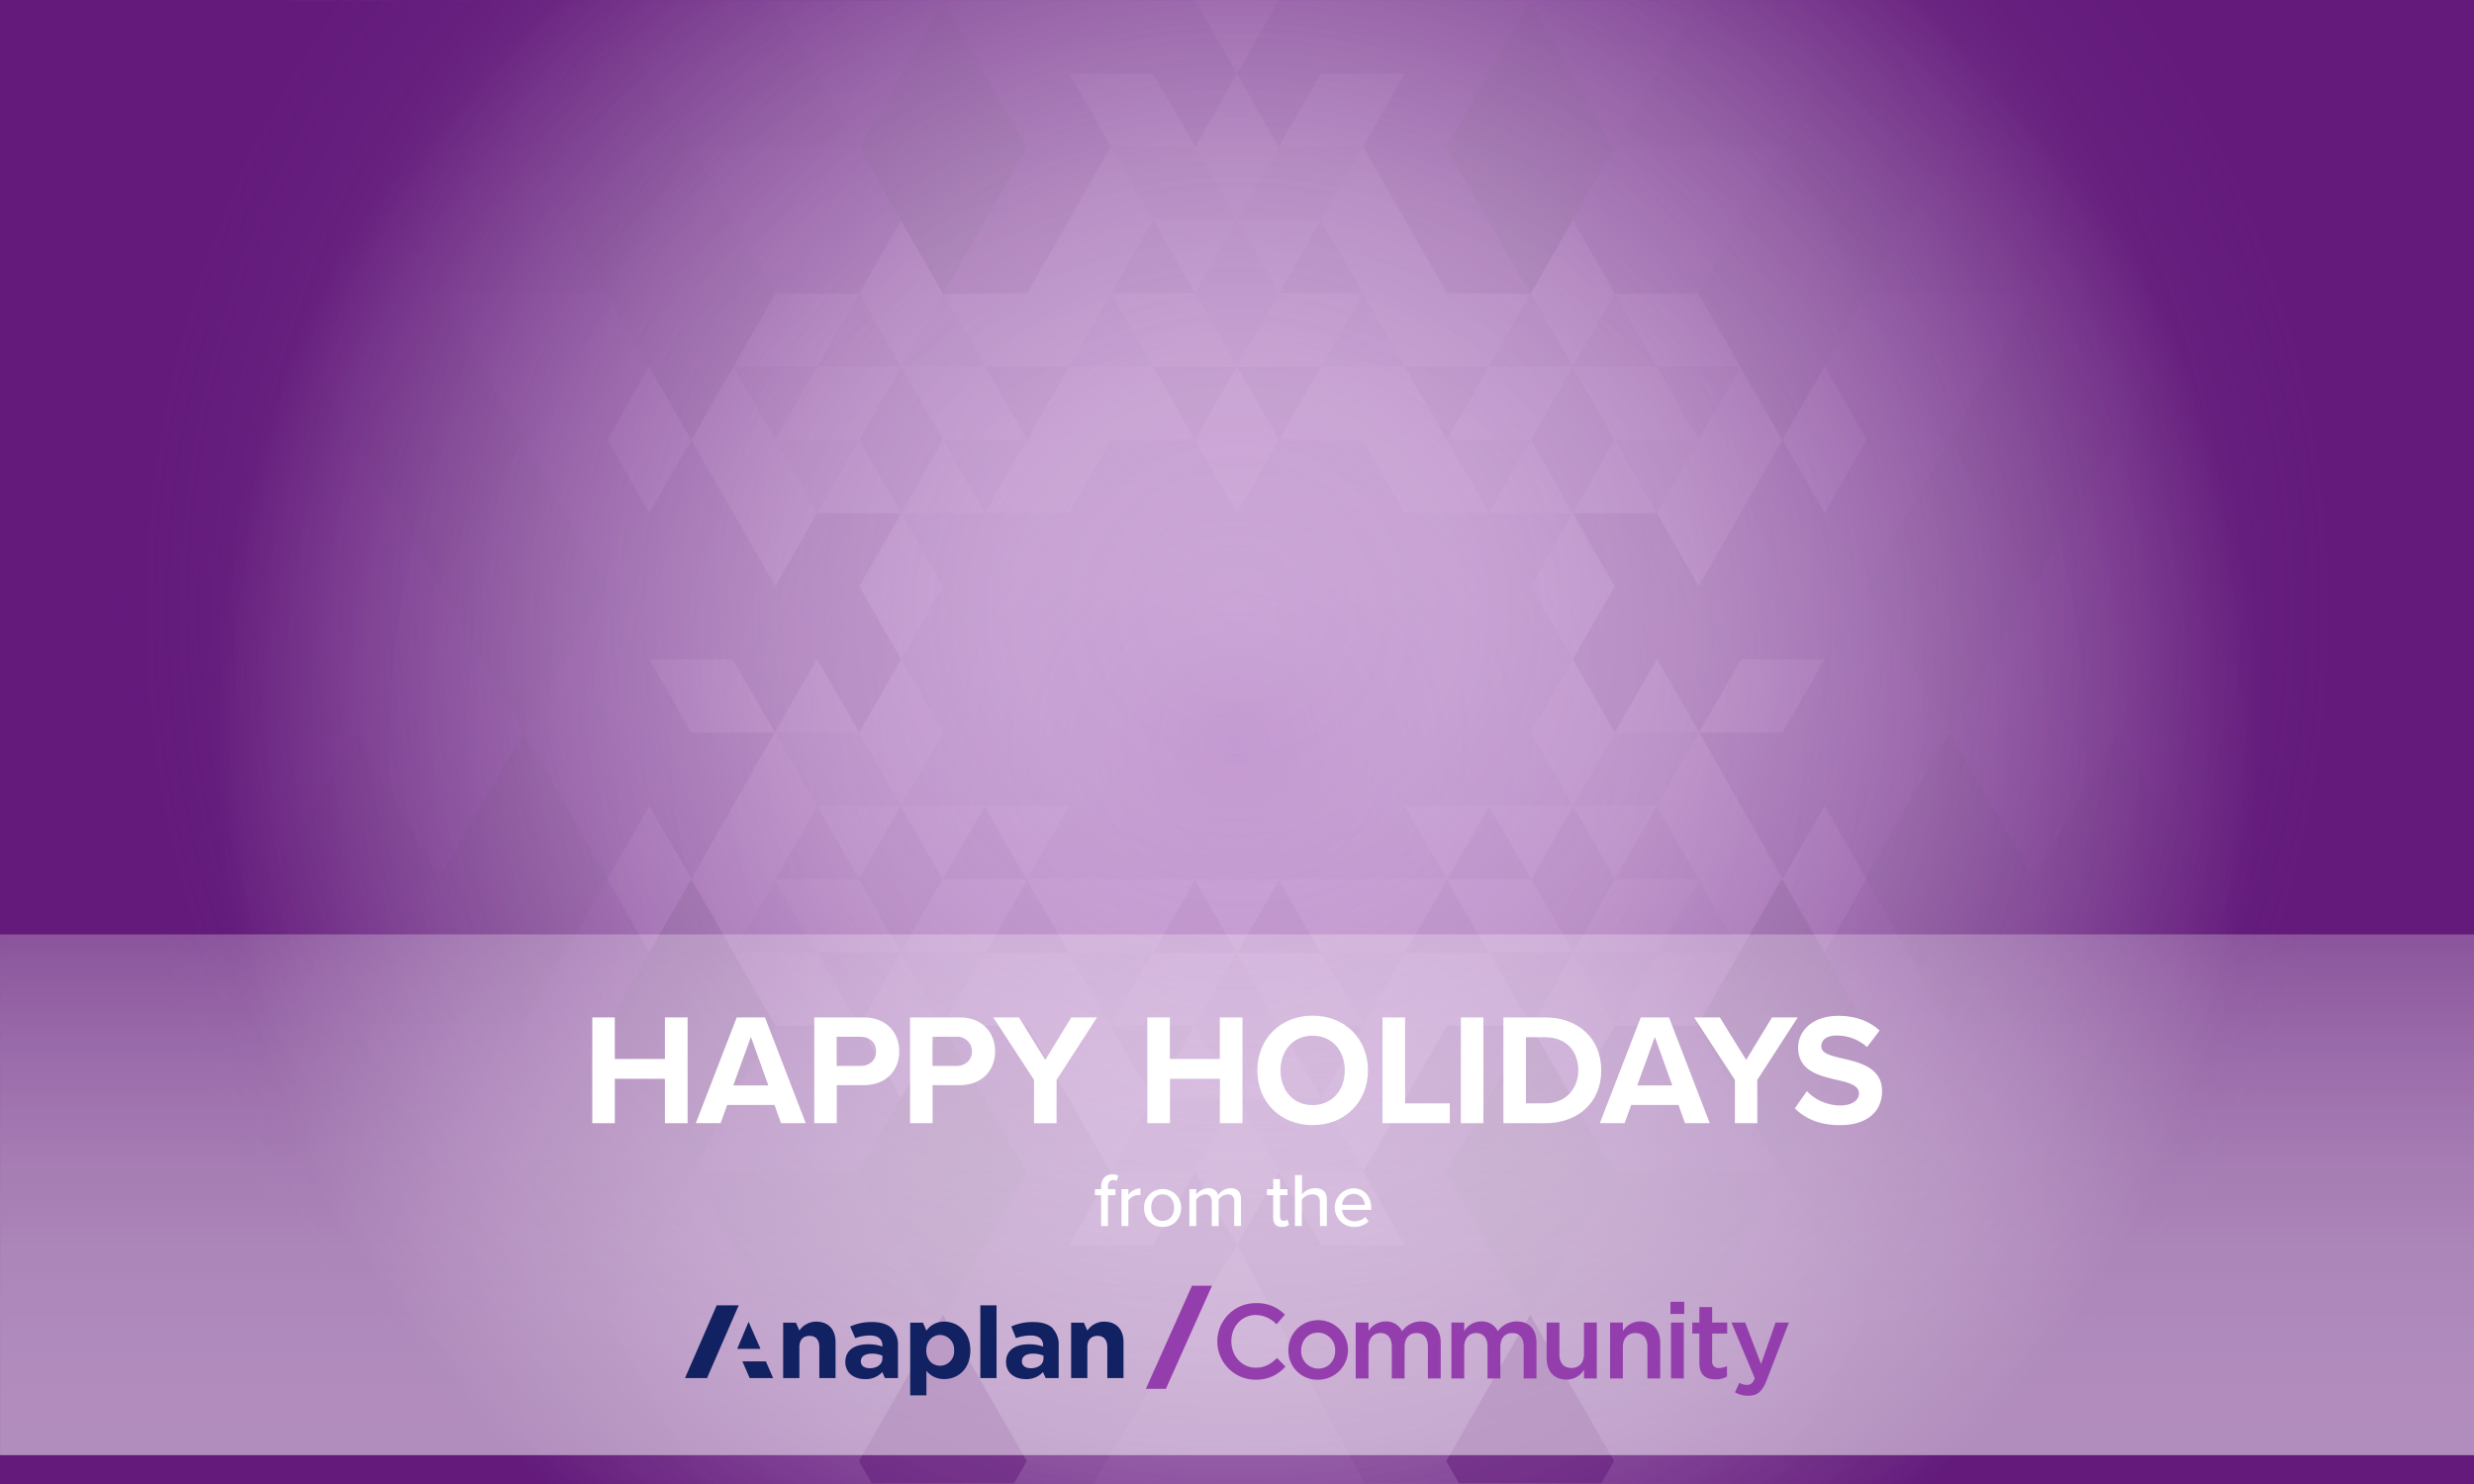 <svg xmlns="http://www.w3.org/2000/svg" xmlns:xlink="http://www.w3.org/1999/xlink" viewBox="0 0 800.01 480"><rect x="0" y="0" width="800.01" height="480" fill="#333333" stroke="none"/><defs><style>.cls-1{isolation:isolate;}.cls-2{fill:#923dab;}.cls-3,.cls-4,.cls-5{fill:#772093;}.cls-11,.cls-3,.cls-7{opacity:0.5;}.cls-4,.cls-6{opacity:0.3;}.cls-7,.cls-8{fill:#631a7b;}.cls-9{mix-blend-mode:multiply;fill:url(#radial-gradient);}.cls-10{fill:url(#radial-gradient-2);}.cls-11{fill:url(#linear-gradient);}.cls-12{fill:#112161;}.cls-13{fill:#943ead;}.cls-14{fill:#fff;}</style><radialGradient id="radial-gradient" cx="400" cy="237.48" r="331.65" gradientTransform="translate(0.01 7.28) scale(1 0.98)" gradientUnits="userSpaceOnUse"><stop offset="0" stop-color="#fff" stop-opacity="0.2"/><stop offset="1" stop-color="#631a7b"/></radialGradient><radialGradient id="radial-gradient-2" cx="400" cy="194.13" r="368.54" gradientTransform="translate(0.01 7.28) scale(1 0.98)" gradientUnits="userSpaceOnUse"><stop offset="0" stop-color="#fff" stop-opacity="0.4"/><stop offset="0.2" stop-color="#f9f6fa" stop-opacity="0.38"/><stop offset="0.4" stop-color="#e7dbea" stop-opacity="0.34"/><stop offset="0.59" stop-color="#c8afd1" stop-opacity="0.26"/><stop offset="0.79" stop-color="#9d70ac" stop-opacity="0.15"/><stop offset="0.99" stop-color="#67207e" stop-opacity="0.01"/><stop offset="1" stop-color="#631a7b" stop-opacity="0"/></radialGradient><linearGradient id="linear-gradient" x1="400.01" y1="283.8" x2="400.01" y2="508.44" gradientUnits="userSpaceOnUse"><stop offset="0" stop-color="#fff" stop-opacity="0.4"/><stop offset="0.13" stop-color="#fff" stop-opacity="0.57"/><stop offset="0.27" stop-color="#fff" stop-opacity="0.73"/><stop offset="0.4" stop-color="#fff" stop-opacity="0.85"/><stop offset="0.53" stop-color="#fff" stop-opacity="0.93"/><stop offset="0.66" stop-color="#fff" stop-opacity="0.98"/><stop offset="0.78" stop-color="#fff"/></linearGradient></defs><g class="cls-1"><g id="Background"><rect class="cls-2" x="0.01" y="0.02" width="800" height="479.98"/><polygon class="cls-2" points="454.29 308.08 481.43 308.08 467.86 284.38 467.86 284.39 467.86 284.38 467.86 284.38 467.86 284.38 454.29 308.08"/><polygon class="cls-2" points="549.29 284.38 535.72 260.69 522.15 284.38 549.29 284.38"/><polygon class="cls-2" points="467.86 284.38 454.29 260.69 467.86 284.38 467.86 284.38"/><rect class="cls-2" x="243.91" y="258.88" height="27.31"/><polygon class="cls-3" points="277.84 118.55 264.26 118.55 271.05 106.79 277.84 95.04 284.63 106.79 291.41 118.55 277.84 118.55"/><polygon class="cls-3" points="264.26 284.37 250.69 284.37 257.47 272.61 264.26 260.86 271.05 272.61 277.84 284.37 264.26 284.37"/><polygon class="cls-3" points="318.4 284.37 304.82 284.37 311.61 272.61 318.4 260.86 325.18 272.61 331.97 284.37 318.4 284.37"/><polygon class="cls-4" points="250.69 308.22 237.11 308.22 243.9 296.46 250.69 284.7 257.47 296.46 264.26 308.22 250.69 308.22"/><polygon class="cls-3" points="332.12 308.22 318.55 308.22 325.33 296.46 332.12 284.7 338.91 296.46 345.7 308.22 332.12 308.22"/><polygon class="cls-3" points="386.41 308.22 372.84 308.22 379.63 296.46 386.41 284.7 393.2 296.46 399.99 308.22 386.41 308.22"/><polygon class="cls-3" points="372.85 94.76 359.27 94.76 366.06 83 372.85 71.25 379.64 83 386.42 94.76 372.85 94.76"/><polygon class="cls-3" points="298.2 130.47 291.42 118.64 284.63 130.47 277.84 142.29 284.63 154.12 291.42 165.95 298.2 154.12 304.99 142.29 298.2 130.47"/><polygon class="cls-3" points="304.82 284.33 298.04 272.51 291.25 260.68 284.46 272.51 277.68 284.33 284.46 296.16 291.25 307.99 298.04 296.16 304.82 284.33 304.82 284.33"/><polygon class="cls-4" points="406.61 319.91 399.83 308.09 393.04 319.91 386.25 331.74 393.04 343.56 399.83 355.39 406.61 343.56 413.4 331.74 406.61 319.91"/><polygon class="cls-4" points="406.78 82.93 399.99 71.11 393.2 82.93 386.42 94.76 393.2 106.58 399.99 118.41 406.78 106.58 413.56 94.76 406.78 82.93"/><polygon class="cls-4" points="284.6 248.88 277.8 237.06 264.16 236.98 250.53 236.89 257.33 248.71 264.14 260.52 277.77 260.61 291.4 260.7 284.6 248.88"/><polygon class="cls-3" points="277.84 308.09 291.41 308.09 284.62 319.91 277.84 331.74 271.05 319.91 264.26 308.09 277.84 308.09"/><polygon class="cls-4" points="304.82 308.09 318.4 308.09 311.61 319.91 304.82 331.74 298.03 319.91 291.25 308.09 304.82 308.09"/><polygon class="cls-4" points="359.11 308.09 372.68 308.09 365.9 319.91 359.11 331.74 352.32 319.91 345.54 308.09 359.11 308.09"/><polygon class="cls-3" points="372.68 331.73 386.26 331.73 379.47 343.56 372.68 355.38 365.9 343.56 359.11 331.73 372.68 331.73"/><polygon class="cls-4" points="386.25 355.42 372.68 355.42 372.68 355.49 365.9 367.24 359.11 379 372.68 379 386.21 379 386.25 379.07 393.04 367.24 399.83 355.42 386.25 355.42"/><polygon class="cls-3" points="332.14 118.57 345.71 118.57 338.92 130.4 332.14 142.22 325.35 130.4 318.56 118.57 332.14 118.57"/><polygon class="cls-3" points="386.42 118.57 400 118.57 393.21 130.4 386.42 142.22 379.64 130.4 372.85 118.57 386.42 118.57"/><polygon class="cls-3" points="250.7 118.57 264.27 118.57 257.48 130.4 250.7 142.22 243.91 130.4 237.12 118.57 250.7 118.57"/><polygon class="cls-5" points="372.84 402.83 345.7 402.83 359.11 379 332.12 331.73 304.82 331.74 291.41 355.42 277.84 331.74 250.69 331.73 223.54 284.33 209.97 308.03 196.4 284.34 209.97 260.64 223.54 284.33 250.53 236.9 223.54 236.95 209.99 213.28 236.97 213.27 243.74 225.07 250.53 236.9 257.32 225.07 264.1 213.26 264.26 213.26 271.05 225.07 277.83 236.9 284.62 225.07 291.4 213.25 291.41 213.25 291.41 213.25 291.41 213.25 291.4 213.25 277.84 189.64 291.42 166.02 264.27 165.95 250.7 189.64 223.55 142.25 209.98 165.94 196.41 142.25 209.98 118.55 223.55 142.25 250.69 94.85 277.84 95.04 291.42 71.15 304.99 95.04 332.13 94.85 359.28 47.4 345.7 23.76 372.85 23.76 386.55 47.58 399.99 23.76 386.42 0.06 0 0.01 0.01 480 353.33 480 399.99 402.64 386.41 379.07 372.84 402.83"/><polygon class="cls-3" points="522.15 118.55 535.72 118.55 528.93 106.79 522.15 95.04 515.36 106.79 508.57 118.55 522.15 118.55"/><polygon class="cls-3" points="495 118.55 508.57 118.55 501.79 106.79 495 95.04 488.21 106.79 481.43 118.55 495 118.55"/><polygon class="cls-3" points="535.73 284.37 549.3 284.37 542.51 272.61 535.73 260.86 528.94 272.61 522.15 284.37 535.73 284.37"/><polygon class="cls-3" points="481.59 284.37 495.17 284.37 488.38 272.61 481.59 260.86 474.8 272.61 468.02 284.37 481.59 284.37"/><polygon class="cls-4" points="549.3 308.22 562.88 308.22 556.09 296.46 549.3 284.7 542.51 296.46 535.73 308.22 549.3 308.22"/><polygon class="cls-3" points="467.87 308.22 481.44 308.22 474.65 296.46 467.87 284.7 461.08 296.46 454.29 308.22 467.87 308.22"/><polygon class="cls-3" points="413.57 308.22 427.15 308.22 420.36 296.46 413.57 284.7 406.79 296.46 400 308.22 413.57 308.22"/><polygon class="cls-3" points="427.14 94.76 440.71 94.76 433.93 83 427.14 71.25 420.35 83 413.56 94.76 427.14 94.76"/><polygon class="cls-3" points="501.79 130.47 508.57 118.64 515.36 130.47 522.15 142.29 515.36 154.12 508.57 165.95 501.79 154.12 495 142.29 501.79 130.47"/><polygon class="cls-3" points="495.16 284.33 501.95 272.51 508.74 260.68 515.52 272.51 522.31 284.33 515.52 296.16 508.74 307.99 501.95 296.16 495.16 284.33 495.16 284.33"/><polygon class="cls-4" points="535.82 236.98 522.19 237.06 515.38 248.88 508.58 260.7 522.22 260.61 535.85 260.52 542.65 248.71 549.46 236.89 535.82 236.98"/><g class="cls-6"><polygon class="cls-5" points="304.99 118.55 291.41 118.55 298.2 106.79 304.99 95.04 311.77 106.79 318.56 118.55 304.99 118.55"/><polygon class="cls-5" points="359.27 118.55 345.7 118.55 352.49 106.79 359.27 95.04 366.06 106.79 372.85 118.55 359.27 118.55"/><polygon class="cls-5" points="393.35 59.39 386.55 47.58 372.91 47.49 359.28 47.4 366.08 59.22 372.88 71.04 386.52 71.12 400.15 71.21 393.35 59.39"/><polygon class="cls-5" points="264.27 142.29 277.84 142.29 271.06 154.12 264.27 165.95 257.48 154.12 250.69 142.29 264.27 142.29"/><polygon class="cls-5" points="318.56 142.29 332.14 142.29 325.35 154.12 318.56 165.95 311.77 154.12 304.99 142.29 318.56 142.29"/><polygon class="cls-5" points="440.71 118.55 454.29 118.55 447.5 106.79 440.71 95.04 433.93 106.79 427.14 118.55 440.71 118.55"/><polygon class="cls-5" points="406.64 59.39 413.44 47.58 427.08 47.49 440.71 47.4 433.91 59.22 427.11 71.04 413.47 71.12 399.83 71.21 406.64 59.39"/><polygon class="cls-5" points="535.72 142.29 522.14 142.29 528.93 154.12 535.72 165.95 542.5 154.12 549.29 142.29 535.72 142.29"/><polygon class="cls-5" points="481.43 142.29 467.85 142.29 474.64 154.12 481.43 165.95 488.21 154.12 495 142.29 481.43 142.29"/></g><polygon class="cls-4" points="522.15 308.09 508.58 308.09 515.36 319.91 522.15 331.74 528.94 319.91 535.73 308.09 522.15 308.09"/><polygon class="cls-3" points="495.17 308.09 481.59 308.09 488.38 319.91 495.17 331.74 501.95 319.91 508.74 308.09 495.17 308.09"/><polygon class="cls-4" points="440.88 308.09 427.3 308.09 434.09 319.91 440.88 331.74 447.67 319.91 454.45 308.09 440.88 308.09"/><polygon class="cls-3" points="427.3 331.73 413.73 331.73 420.52 343.56 427.3 355.38 434.09 343.56 440.88 331.73 427.3 331.73"/><polygon class="cls-4" points="413.74 355.42 427.31 355.42 427.3 355.49 434.09 367.24 440.88 379 427.3 379 413.78 379 413.74 379.07 406.95 367.24 400.16 355.42 413.74 355.42"/><polygon class="cls-3" points="467.85 118.57 454.28 118.57 461.06 130.4 467.85 142.22 474.64 130.4 481.43 118.57 467.85 118.57"/><polygon class="cls-3" points="413.56 118.57 399.99 118.57 406.78 130.4 413.56 142.22 420.35 130.4 427.14 118.57 413.56 118.57"/><polygon class="cls-3" points="549.29 118.57 535.72 118.57 542.5 130.4 549.29 142.22 556.08 130.4 562.87 118.57 549.29 118.57"/><polygon class="cls-5" points="427.15 402.81 454.29 402.81 440.88 378.99 467.86 331.72 495.17 331.72 508.58 355.41 522.15 331.72 549.3 331.72 576.44 284.32 590.02 308.02 603.59 284.32 590.02 260.63 576.44 284.32 549.46 236.89 576.44 236.94 590 213.27 563.02 213.26 556.24 225.06 549.46 236.89 542.67 225.06 535.89 213.25 535.72 213.25 528.94 225.06 522.15 236.89 515.37 225.06 508.58 213.24 508.58 213.24 508.58 213.24 508.58 213.24 508.58 213.24 522.15 189.63 508.57 166 535.72 165.93 549.29 189.63 576.43 142.23 590.01 165.93 603.58 142.23 590.01 118.54 576.43 142.23 549.29 94.84 522.15 95.03 508.57 71.14 495 95.03 467.86 94.84 440.71 47.39 454.28 23.75 427.14 23.75 413.44 47.56 400 23.75 413.57 0.05 800.01 0 800 479.77 441.25 479.77 400 402.63 413.57 379.06 427.15 402.81"/><polygon class="cls-7" points="237.12 71.39 223.55 47.74 209.98 71.39 196.41 95.04 209.98 118.69 223.55 142.33 237.12 118.69 250.7 95.04 237.12 71.39"/><polygon class="cls-8" points="209.98 24.1 196.41 0.45 182.84 24.1 169.26 47.74 182.84 71.39 196.41 95.04 209.98 71.39 223.55 47.74 209.98 24.1"/><polygon class="cls-7" points="101.41 24.1 87.83 0.45 74.26 24.1 60.69 47.74 74.26 71.39 87.83 95.04 101.41 71.39 114.98 47.74 101.41 24.1"/><polygon class="cls-7" points="101.41 213.28 87.83 189.63 74.26 213.28 60.69 236.93 114.98 236.93 101.41 213.28"/><polygon class="cls-8" points="155.69 24.1 142.12 0.46 128.55 24.1 114.98 47.75 169.26 47.75 155.69 24.1"/><polygon class="cls-8" points="671.25 24.1 657.68 0.46 644.11 24.1 630.53 47.75 684.82 47.75 671.25 24.1"/><polygon class="cls-8" points="155.69 118.58 142.12 94.93 128.55 118.58 114.98 142.22 128.55 165.87 142.12 189.52 155.69 165.87 169.26 142.22 155.69 118.58"/><polygon class="cls-7" points="182.84 165.87 169.26 142.22 155.69 165.87 142.12 189.52 155.69 213.16 169.26 236.81 182.84 213.16 196.41 189.52 182.84 165.87"/><polygon class="cls-7" points="182.84 355.68 196.41 332.03 209.98 355.68 223.55 379.33 209.98 402.97 196.41 426.62 182.84 402.97 169.26 379.33 182.84 355.68"/><polygon class="cls-8" points="318.56 24.1 304.99 0.45 291.42 24.1 277.85 47.74 291.42 71.39 304.99 95.04 318.56 71.39 332.14 47.74 318.56 24.1"/><polygon class="cls-8" points="318.39 355.48 304.82 331.84 291.25 355.48 277.68 379.13 291.25 402.78 304.82 426.42 318.39 402.78 331.96 379.13 318.39 355.48"/><polygon class="cls-8" points="237.12 308.09 223.55 284.44 209.98 308.09 196.41 331.74 209.98 355.38 223.55 379.03 237.12 355.38 250.7 331.74 237.12 308.09"/><polygon class="cls-4" points="495.01 236.94 508.58 213.25 508.58 213.25 508.58 213.25 508.58 213.25 508.58 213.25 495 189.67 508.57 166.02 454.29 165.85 440.72 142.27 413.56 142.22 399.99 165.94 386.42 142.22 359.27 142.27 345.7 165.85 291.42 166.02 304.99 189.67 291.41 213.25 291.41 213.25 291.41 213.25 291.41 213.25 291.41 213.25 304.98 236.94 291.41 260.64 345.69 260.64 332.12 284.34 399.99 284.34 400 284.34 467.86 284.34 454.29 260.64 508.58 260.64 495.01 236.94"/><polygon class="cls-7" points="142.13 47.59 169.28 47.59 169.26 47.73 182.84 71.25 196.41 94.76 169.26 94.76 142.21 94.76 142.13 94.9 128.55 71.25 114.98 47.59 142.13 47.59"/><polygon class="cls-7" points="250.69 379.03 277.84 379.03 277.83 379.17 291.4 402.68 304.98 426.19 277.83 426.19 250.78 426.19 250.69 426.33 237.12 402.68 223.54 379.03 250.69 379.03"/><polygon class="cls-8" points="182.84 260.36 169.26 236.71 155.69 260.36 142.12 284.01 155.69 307.65 169.26 331.3 182.84 307.65 196.41 284.01 182.84 260.36"/><polygon class="cls-7" points="74.26 260.36 60.69 236.71 47.12 260.36 33.55 284.01 47.12 307.65 60.69 331.3 74.26 307.65 87.83 284.01 74.26 260.36"/><polygon class="cls-8" points="128.55 260.37 114.98 236.72 101.41 260.37 87.83 284.01 142.12 284.01 128.55 260.37"/><polygon class="cls-7" points="114.98 283.86 142.13 283.86 142.12 284 155.69 307.51 169.27 331.02 142.12 331.02 115.06 331.02 114.98 331.16 101.41 307.51 87.83 283.86 114.98 283.86"/><polygon class="cls-7" points="223.54 0.45 250.69 0.45 250.68 0.59 264.25 24.1 277.83 47.62 250.68 47.62 223.63 47.62 223.54 47.76 209.97 24.1 196.4 0.45 223.54 0.45"/><polygon class="cls-8" points="60.69 95.07 87.84 95.07 87.83 95.21 101.4 118.72 114.98 142.24 87.83 142.24 60.77 142.24 60.69 142.38 47.12 118.72 33.54 95.07 60.69 95.07"/><polygon class="cls-7" points="87.83 142.22 60.68 142.22 60.69 142.36 47.12 165.88 33.54 189.39 60.69 189.39 87.75 189.39 87.83 189.53 101.4 165.88 114.98 142.22 87.83 142.22"/><polygon class="cls-8" points="87.84 331.8 114.99 331.8 114.97 331.94 128.55 355.45 142.12 378.97 114.97 378.97 87.92 378.97 87.84 379.11 74.26 355.45 60.69 331.8 87.84 331.8"/><polygon class="cls-7" points="114.97 378.95 87.82 378.95 87.84 379.09 74.26 402.61 60.69 426.12 87.84 426.12 114.89 426.12 114.97 426.26 128.55 402.61 142.12 378.95 114.97 378.95"/><polygon class="cls-7" points="698.22 213.28 711.79 189.63 725.37 213.28 738.94 236.93 684.65 236.93 698.22 213.28"/><polygon class="cls-7" points="616.79 355.68 603.22 332.03 589.65 355.68 576.08 379.33 589.65 402.97 603.22 426.62 616.79 402.97 630.36 379.33 616.79 355.68"/><polygon class="cls-8" points="481.24 355.48 494.81 331.84 508.38 355.48 521.95 379.13 508.38 402.78 494.81 426.42 481.24 402.78 467.66 379.13 481.24 355.48"/><polygon class="cls-8" points="562.5 308.09 576.08 284.44 589.65 308.09 603.22 331.74 589.65 355.38 576.08 379.03 562.5 355.38 548.93 331.74 562.5 308.09"/><polygon class="cls-7" points="548.93 379.03 521.78 379.03 521.8 379.17 508.22 402.68 494.65 426.19 521.8 426.19 548.85 426.19 548.93 426.33 562.51 402.68 576.08 379.03 548.93 379.03"/><polygon class="cls-8" points="616.79 260.36 630.36 236.71 643.93 260.36 657.51 284.01 643.93 307.65 630.36 331.3 616.79 307.65 603.22 284.01 616.79 260.36"/><polygon class="cls-7" points="725.37 260.36 738.94 236.71 752.51 260.36 766.08 284.01 752.51 307.65 738.94 331.3 725.37 307.65 711.79 284.01 725.37 260.36"/><polygon class="cls-8" points="671.08 260.37 684.65 236.72 698.22 260.37 711.79 284.01 657.51 284.01 671.08 260.37"/><polygon class="cls-7" points="684.65 283.86 657.5 283.86 657.51 284 643.94 307.51 630.36 331.02 657.51 331.02 684.57 331.02 684.65 331.16 698.22 307.51 711.79 283.86 684.65 283.86"/><polygon class="cls-8" points="630.36 426.62 603.21 426.62 603.23 426.76 589.65 450.27 576.08 473.78 603.23 473.78 630.28 473.78 630.36 473.92 643.93 450.27 657.51 426.62 630.36 426.62"/><polygon class="cls-8" points="169.34 426.62 196.49 426.62 196.47 426.76 210.05 450.27 223.62 473.78 196.47 473.78 169.42 473.78 169.34 473.92 155.76 450.27 142.19 426.62 169.34 426.62"/><polygon class="cls-8" points="711.79 331.8 684.64 331.8 684.65 331.94 671.08 355.45 657.5 378.97 684.65 378.97 711.71 378.97 711.79 379.11 725.36 355.45 738.94 331.8 711.79 331.8"/><polygon class="cls-7" points="684.65 378.95 711.8 378.95 711.79 379.09 725.36 402.61 738.94 426.12 711.79 426.12 684.74 426.12 684.65 426.26 671.08 402.61 657.5 378.95 684.65 378.95"/><polygon class="cls-7" points="562.67 71.39 576.25 47.74 589.82 71.39 603.39 95.04 589.82 118.69 576.25 142.33 562.67 118.69 549.1 95.04 562.67 71.39"/><polygon class="cls-8" points="589.82 24.1 603.39 0.45 616.96 24.1 630.53 47.74 616.96 71.39 603.39 95.04 589.82 71.39 576.25 47.74 589.82 24.1"/><polygon class="cls-7" points="698.39 24.1 711.97 0.45 725.54 24.1 739.11 47.74 725.54 71.39 711.97 95.04 698.39 71.39 684.82 47.74 698.39 24.1"/><polygon class="cls-8" points="644.11 118.58 657.68 94.93 671.25 118.58 684.82 142.22 671.25 165.87 657.68 189.52 644.11 165.87 630.53 142.22 644.11 118.58"/><polygon class="cls-7" points="616.96 165.87 630.53 142.22 644.11 165.87 657.68 189.52 644.11 213.16 630.53 236.81 616.96 213.16 603.39 189.52 616.96 165.87"/><polygon class="cls-8" points="481.24 24.1 494.81 0.45 508.38 24.1 521.95 47.74 508.38 71.39 494.81 95.04 481.24 71.39 467.66 47.74 481.24 24.1"/><polygon class="cls-7" points="657.67 47.59 630.52 47.59 630.54 47.73 616.96 71.25 603.39 94.76 630.54 94.76 657.59 94.76 657.67 94.9 671.25 71.25 684.82 47.59 657.67 47.59"/><polygon class="cls-7" points="576.25 0.45 549.11 0.45 549.12 0.59 535.54 24.1 521.97 47.62 549.12 47.62 576.17 47.62 576.25 47.76 589.83 24.1 603.4 0.45 576.25 0.45"/><polygon class="cls-8" points="739.11 95.07 711.96 95.07 711.97 95.21 698.4 118.72 684.82 142.24 711.97 142.24 739.03 142.24 739.11 142.38 752.68 118.72 766.26 95.07 739.11 95.07"/><polygon class="cls-7" points="711.97 142.22 739.12 142.22 739.11 142.36 752.68 165.88 766.26 189.39 739.11 189.39 712.05 189.39 711.97 189.53 698.4 165.88 684.82 142.22 711.97 142.22"/><polygon class="cls-9" points="800 480 0.01 480 0.01 0.05 800 0 800 480"/><polygon class="cls-10" points="800 480 0.01 480 0.01 0.05 800 0 800 480"/><polygon class="cls-7" points="521.95 472.58 508.38 448.93 494.81 425.29 481.24 448.93 467.66 472.58 471.79 479.77 517.82 479.77 521.95 472.58"/><polygon class="cls-7" points="332.04 472.58 318.46 448.93 304.89 425.29 291.32 448.93 277.75 472.58 281.88 479.77 327.91 479.77 332.04 472.58"/></g><g id="Text_Background" data-name="Text Background"><rect class="cls-11" x="0.01" y="302.23" width="800" height="168.44"/></g><g id="Logo"><path class="cls-12" d="M270.18,434.14v11.6h-5.25v-10c0-2.41-1.17-3.65-3.17-3.65s-3.28,1.24-3.28,3.65v10h-5.24V427.82h4.12l1.12,2.54a6.6,6.6,0,0,1,5.42-2.87c4,0,6.28,2.54,6.28,6.65m-38.43-11.92L221.5,445.74h7.12l10.24-23.52Zm10.31,5.32-3.68,8.76h7.53Zm-2,12.81,2.35,5.39H250l-2.35-5.39Zm48.3-10.72a7.66,7.66,0,0,1,2,5.71v10.4h-4.22l-.85-1.94a7.19,7.19,0,0,1-5.59,2.28c-3.49,0-6.35-1.94-6.35-5.49v-.06c0-3.91,3.07-5.72,7.45-5.72a13.41,13.41,0,0,1,4.53.74v-.31c0-2.1-1.35-3.27-4-3.27a13.69,13.69,0,0,0-4.78.85l-1.64-3.76a16.78,16.78,0,0,1,7.18-1.44c2.86,0,4.93.74,6.24,2m-3,8.89a8.34,8.34,0,0,0-3.34-.67c-2.25,0-3.63.87-3.63,2.48v.06c0,1.37,1.18,2.18,2.87,2.18,2.45,0,4.1-1.31,4.1-3.15Zm28.43-1.77v.07c0,6-4,9.26-8.43,9.26a7.18,7.18,0,0,1-5.76-2.68v7.94h-5.25V427.82h4.12l1.13,2.58a6.84,6.84,0,0,1,5.76-2.91c4.32,0,8.43,3.27,8.43,9.26m-5.25,0A4.63,4.63,0,0,0,304,431.8c-2.45,0-4.49,2-4.49,4.95v.07c0,3,2,4.94,4.49,4.94a4.61,4.61,0,0,0,4.52-4.94Zm48.51-9.26a6.6,6.6,0,0,0-5.42,2.87l-1.12-2.54h-4.12v17.92h5.24v-10c0-2.41,1.28-3.65,3.28-3.65s3.17,1.24,3.17,3.65v10h5.25v-11.6c0-4.11-2.31-6.65-6.28-6.65m-16.69,2.14a7.66,7.66,0,0,1,2,5.71v10.4h-4.22l-.85-1.94a7.2,7.2,0,0,1-5.59,2.28c-3.49,0-6.35-1.94-6.35-5.49v-.06c0-3.91,3.07-5.72,7.45-5.72a13.45,13.45,0,0,1,4.53.74v-.31c0-2.1-1.35-3.27-4-3.27a13.69,13.69,0,0,0-4.78.85L327,429.06a16.74,16.74,0,0,1,7.18-1.44c2.86,0,4.93.74,6.24,2m-3,8.89a8.3,8.3,0,0,0-3.34-.67c-2.25,0-3.63.87-3.63,2.48v.06c0,1.37,1.18,2.18,2.87,2.18,2.45,0,4.1-1.31,4.1-3.15ZM317,445.74h5.24V422.22H317Z" transform="translate(0.01)"/><path class="cls-13" d="M405.94,446.28a12.39,12.39,0,0,1,.17-24.78,12.5,12.5,0,0,1,9.38,3.73l-2.71,3.11a9.52,9.52,0,0,0-6.71-3c-4.58,0-7.9,3.77-7.9,8.49s3.32,8.56,7.9,8.56c2.95,0,4.83-1.2,6.88-3.12l2.71,2.74A12.38,12.38,0,0,1,405.94,446.28Z" transform="translate(0.01)"/><path class="cls-13" d="M426.2,446.28a9.36,9.36,0,0,1-9.59-9.38,9.64,9.64,0,1,1,9.59,9.38Zm0-15.23c-3.32,0-5.45,2.6-5.45,5.78a5.59,5.59,0,0,0,5.51,5.85c3.36,0,5.48-2.6,5.48-5.78A5.59,5.59,0,0,0,426.2,431.05Z" transform="translate(0.01)"/><path class="cls-13" d="M459.53,427.42c3.94,0,6.34,2.5,6.34,6.91v11.54h-4.15V435.6c0-2.88-1.33-4.42-3.66-4.42s-3.87,1.58-3.87,4.49v10.2h-4.14V435.56c0-2.8-1.37-4.38-3.66-4.38s-3.87,1.71-3.87,4.52v10.17h-4.14V427.79h4.14v2.74a6.47,6.47,0,0,1,5.51-3.11,5.66,5.66,0,0,1,5.37,3.18A7.38,7.38,0,0,1,459.53,427.42Z" transform="translate(0.01)"/><path class="cls-13" d="M490.5,427.42c3.94,0,6.34,2.5,6.34,6.91v11.54H492.7V435.6c0-2.88-1.34-4.42-3.67-4.42s-3.87,1.58-3.87,4.49v10.2H481V435.56c0-2.8-1.37-4.38-3.66-4.38s-3.87,1.71-3.87,4.52v10.17h-4.14V427.79h4.14v2.74a6.48,6.48,0,0,1,5.51-3.11,5.69,5.69,0,0,1,5.38,3.18A7.36,7.36,0,0,1,490.5,427.42Z" transform="translate(0.01)"/><path class="cls-13" d="M512.2,427.79h4.14v18.08H512.2v-2.81a6.5,6.5,0,0,1-5.65,3.18c-4.07,0-6.43-2.73-6.43-6.95v-11.5h4.14v10.27c0,2.81,1.4,4.42,3.87,4.42s4.07-1.68,4.07-4.49Z" transform="translate(0.01)"/><path class="cls-13" d="M524.77,445.87h-4.14V427.79h4.14v2.81a6.49,6.49,0,0,1,5.64-3.18c4.08,0,6.44,2.74,6.44,6.95v11.5h-4.14V435.6c0-2.81-1.41-4.42-3.87-4.42s-4.07,1.68-4.07,4.49Z" transform="translate(0.01)"/><path class="cls-13" d="M540.17,425v-3.94h4.45V425Zm.17,20.85V427.79h4.14v18.08Z" transform="translate(0.01)"/><path class="cls-13" d="M553.65,440.22a2,2,0,0,0,2.23,2.26,5.56,5.56,0,0,0,2.56-.62v3.39a7.25,7.25,0,0,1-3.73.92c-3,0-5.2-1.33-5.2-5.3v-9.52h-2.29v-3.56h2.29v-5h4.14v5h4.86v3.56h-4.86Z" transform="translate(0.01)"/><path class="cls-13" d="M571.31,446.38c-1.44,3.7-3,5.07-6,5.07a8.42,8.42,0,0,1-4.28-1.1l1.41-3.08a5.08,5.08,0,0,0,2.43.68c1.16,0,1.88-.51,2.57-2.08l-7.54-18.08h4.42l5.14,13.42,4.68-13.42h4.32Z" transform="translate(0.01)"/><path class="cls-13" d="M385.44,415.88l-14.91,33.34H377l14.91-33.34Z" transform="translate(0.01)"/></g><g id="Text"><path class="cls-14" d="M215,348.94H198.8V363.3h-7.28V329.09h7.28v13.44H215V329.09h7.34V363.3H215Z" transform="translate(0.01)"/><path class="cls-14" d="M250.45,357.4H235.16L233,363.3h-8l13.23-34.21h9.13l13.18,34.21h-8Zm-13.34-6.31h11.34l-5.64-15.69Z" transform="translate(0.01)"/><path class="cls-14" d="M263.29,329.09h16c7.44,0,11.49,5,11.49,11S286.68,351,279.29,351h-8.72V363.3h-7.28Zm15,6.26h-7.74v9.43h7.74c2.88,0,5-1.84,5-4.71S281.19,335.35,278.31,335.35Z" transform="translate(0.01)"/><path class="cls-14" d="M294.28,329.09h16c7.44,0,11.49,5,11.49,11S317.67,351,310.28,351h-8.72V363.3h-7.28Zm15,6.26h-7.75v9.43h7.75c2.87,0,5-1.84,5-4.71A4.69,4.69,0,0,0,309.31,335.35Z" transform="translate(0.01)"/><path class="cls-14" d="M334.36,349.3l-13.18-20.21h8.31L338,342.84l8.41-13.75h8.31L341.65,349.3v14h-7.29Z" transform="translate(0.01)"/><path class="cls-14" d="M394.48,348.94H378.32V363.3H371V329.09h7.28v13.44h16.16V329.09h7.33V363.3h-7.33Z" transform="translate(0.01)"/><path class="cls-14" d="M424.44,328.52c10.36,0,17.9,7.39,17.9,17.7s-7.54,17.7-17.9,17.7-17.86-7.39-17.86-17.7S414.12,328.52,424.44,328.52Zm0,6.47c-6.31,0-10.37,4.82-10.37,11.23s4.06,11.23,10.37,11.23,10.41-4.87,10.41-11.23S430.74,335,424.44,335Z" transform="translate(0.01)"/><path class="cls-14" d="M447.05,329.09h7.29v27.8H468.8v6.41H447.05Z" transform="translate(0.01)"/><path class="cls-14" d="M472.39,329.09h7.28V363.3h-7.28Z" transform="translate(0.01)"/><path class="cls-14" d="M486.14,329.09h13.49c10.72,0,18.15,6.82,18.15,17.13s-7.43,17.08-18.15,17.08H486.14Zm13.49,27.8c6.77,0,10.72-4.87,10.72-10.67,0-6.05-3.7-10.72-10.72-10.72h-6.21v21.39Z" transform="translate(0.01)"/><path class="cls-14" d="M542.76,357.4H527.47l-2.15,5.9h-8l13.24-34.21h9.13l13.18,34.21h-8Zm-13.34-6.31h11.34l-5.65-15.69Z" transform="translate(0.01)"/><path class="cls-14" d="M561,349.3l-13.18-20.21h8.31l8.51,13.75L573,329.09h8.31L568.24,349.3v14H561Z" transform="translate(0.01)"/><path class="cls-14" d="M584.27,352.94a15,15,0,0,0,10.87,4.62c4,0,6-1.9,6-3.85,0-2.57-3-3.44-6.92-4.36-5.59-1.28-12.77-2.82-12.77-10.46,0-5.7,4.92-10.31,13-10.31,5.44,0,10,1.64,13.34,4.77l-4.05,5.33a14.63,14.63,0,0,0-9.8-3.74c-3.28,0-5,1.43-5,3.48,0,2.31,2.88,3,6.83,3.95,5.64,1.29,12.82,3,12.82,10.57,0,6.26-4.46,11-13.7,11-6.56,0-11.28-2.21-14.51-5.44Z" transform="translate(0.01)"/><path class="cls-14" d="M356.05,386.59h-2v-1.95h2v-.79c0-2.56,1.5-4,3.63-4a3.91,3.91,0,0,1,1.95.44l-.52,1.65a2.17,2.17,0,0,0-1.06-.27c-1.11,0-1.78.74-1.78,2.17v.79h2.42v1.95h-2.42v10h-2.22Z" transform="translate(0.01)"/><path class="cls-14" d="M362.65,384.64h2.22v1.83a5.08,5.08,0,0,1,3.9-2.1v2.25a3.44,3.44,0,0,0-.77-.08,4.2,4.2,0,0,0-3.13,1.73v8.3h-2.22Z" transform="translate(0.01)"/><path class="cls-14" d="M369.93,390.59a6,6,0,1,1,12,0c0,3.46-2.29,6.27-6,6.27S369.93,394.05,369.93,390.59Zm9.72,0c0-2.24-1.31-4.27-3.7-4.27s-3.7,2-3.7,4.27,1.33,4.3,3.7,4.3S379.65,392.86,379.65,390.59Z" transform="translate(0.01)"/><path class="cls-14" d="M399.13,388.62c0-1.38-.62-2.3-2.07-2.3a3.81,3.81,0,0,0-3,1.71v8.54h-2.23v-7.95c0-1.38-.59-2.3-2.09-2.3a3.94,3.94,0,0,0-2.92,1.73v8.52h-2.22V384.64h2.22v1.68a5.19,5.19,0,0,1,3.86-2,3.08,3.08,0,0,1,3.23,2.22,5,5,0,0,1,4-2.22c2.2,0,3.38,1.21,3.38,3.6v8.62h-2.22Z" transform="translate(0.01)"/><path class="cls-14" d="M411.69,393.92v-7.33h-2v-1.95h2v-3.25h2.22v3.25h2.42v1.95h-2.42v6.84c0,.84.4,1.46,1.16,1.46a1.69,1.69,0,0,0,1.21-.47l.57,1.68a3.18,3.18,0,0,1-2.32.76C412.65,396.86,411.69,395.8,411.69,393.92Z" transform="translate(0.01)"/><path class="cls-14" d="M426.79,388.89c0-2-1-2.57-2.54-2.57a4.27,4.27,0,0,0-3.29,1.73v8.52h-2.22V380.1H421v6.22a5.75,5.75,0,0,1,4.22-2c2.55,0,3.83,1.28,3.83,3.8v8.42h-2.22Z" transform="translate(0.01)"/><path class="cls-14" d="M437.61,384.35c3.58,0,5.8,2.79,5.8,6.44v.54H434a3.9,3.9,0,0,0,4,3.7,5.08,5.08,0,0,0,3.53-1.4l1,1.45a6.71,6.71,0,0,1-4.79,1.78,6.26,6.26,0,0,1-.2-12.51ZM434,389.73h7.28a3.53,3.53,0,0,0-3.63-3.56A3.65,3.65,0,0,0,434,389.73Z" transform="translate(0.01)"/></g></g></svg>